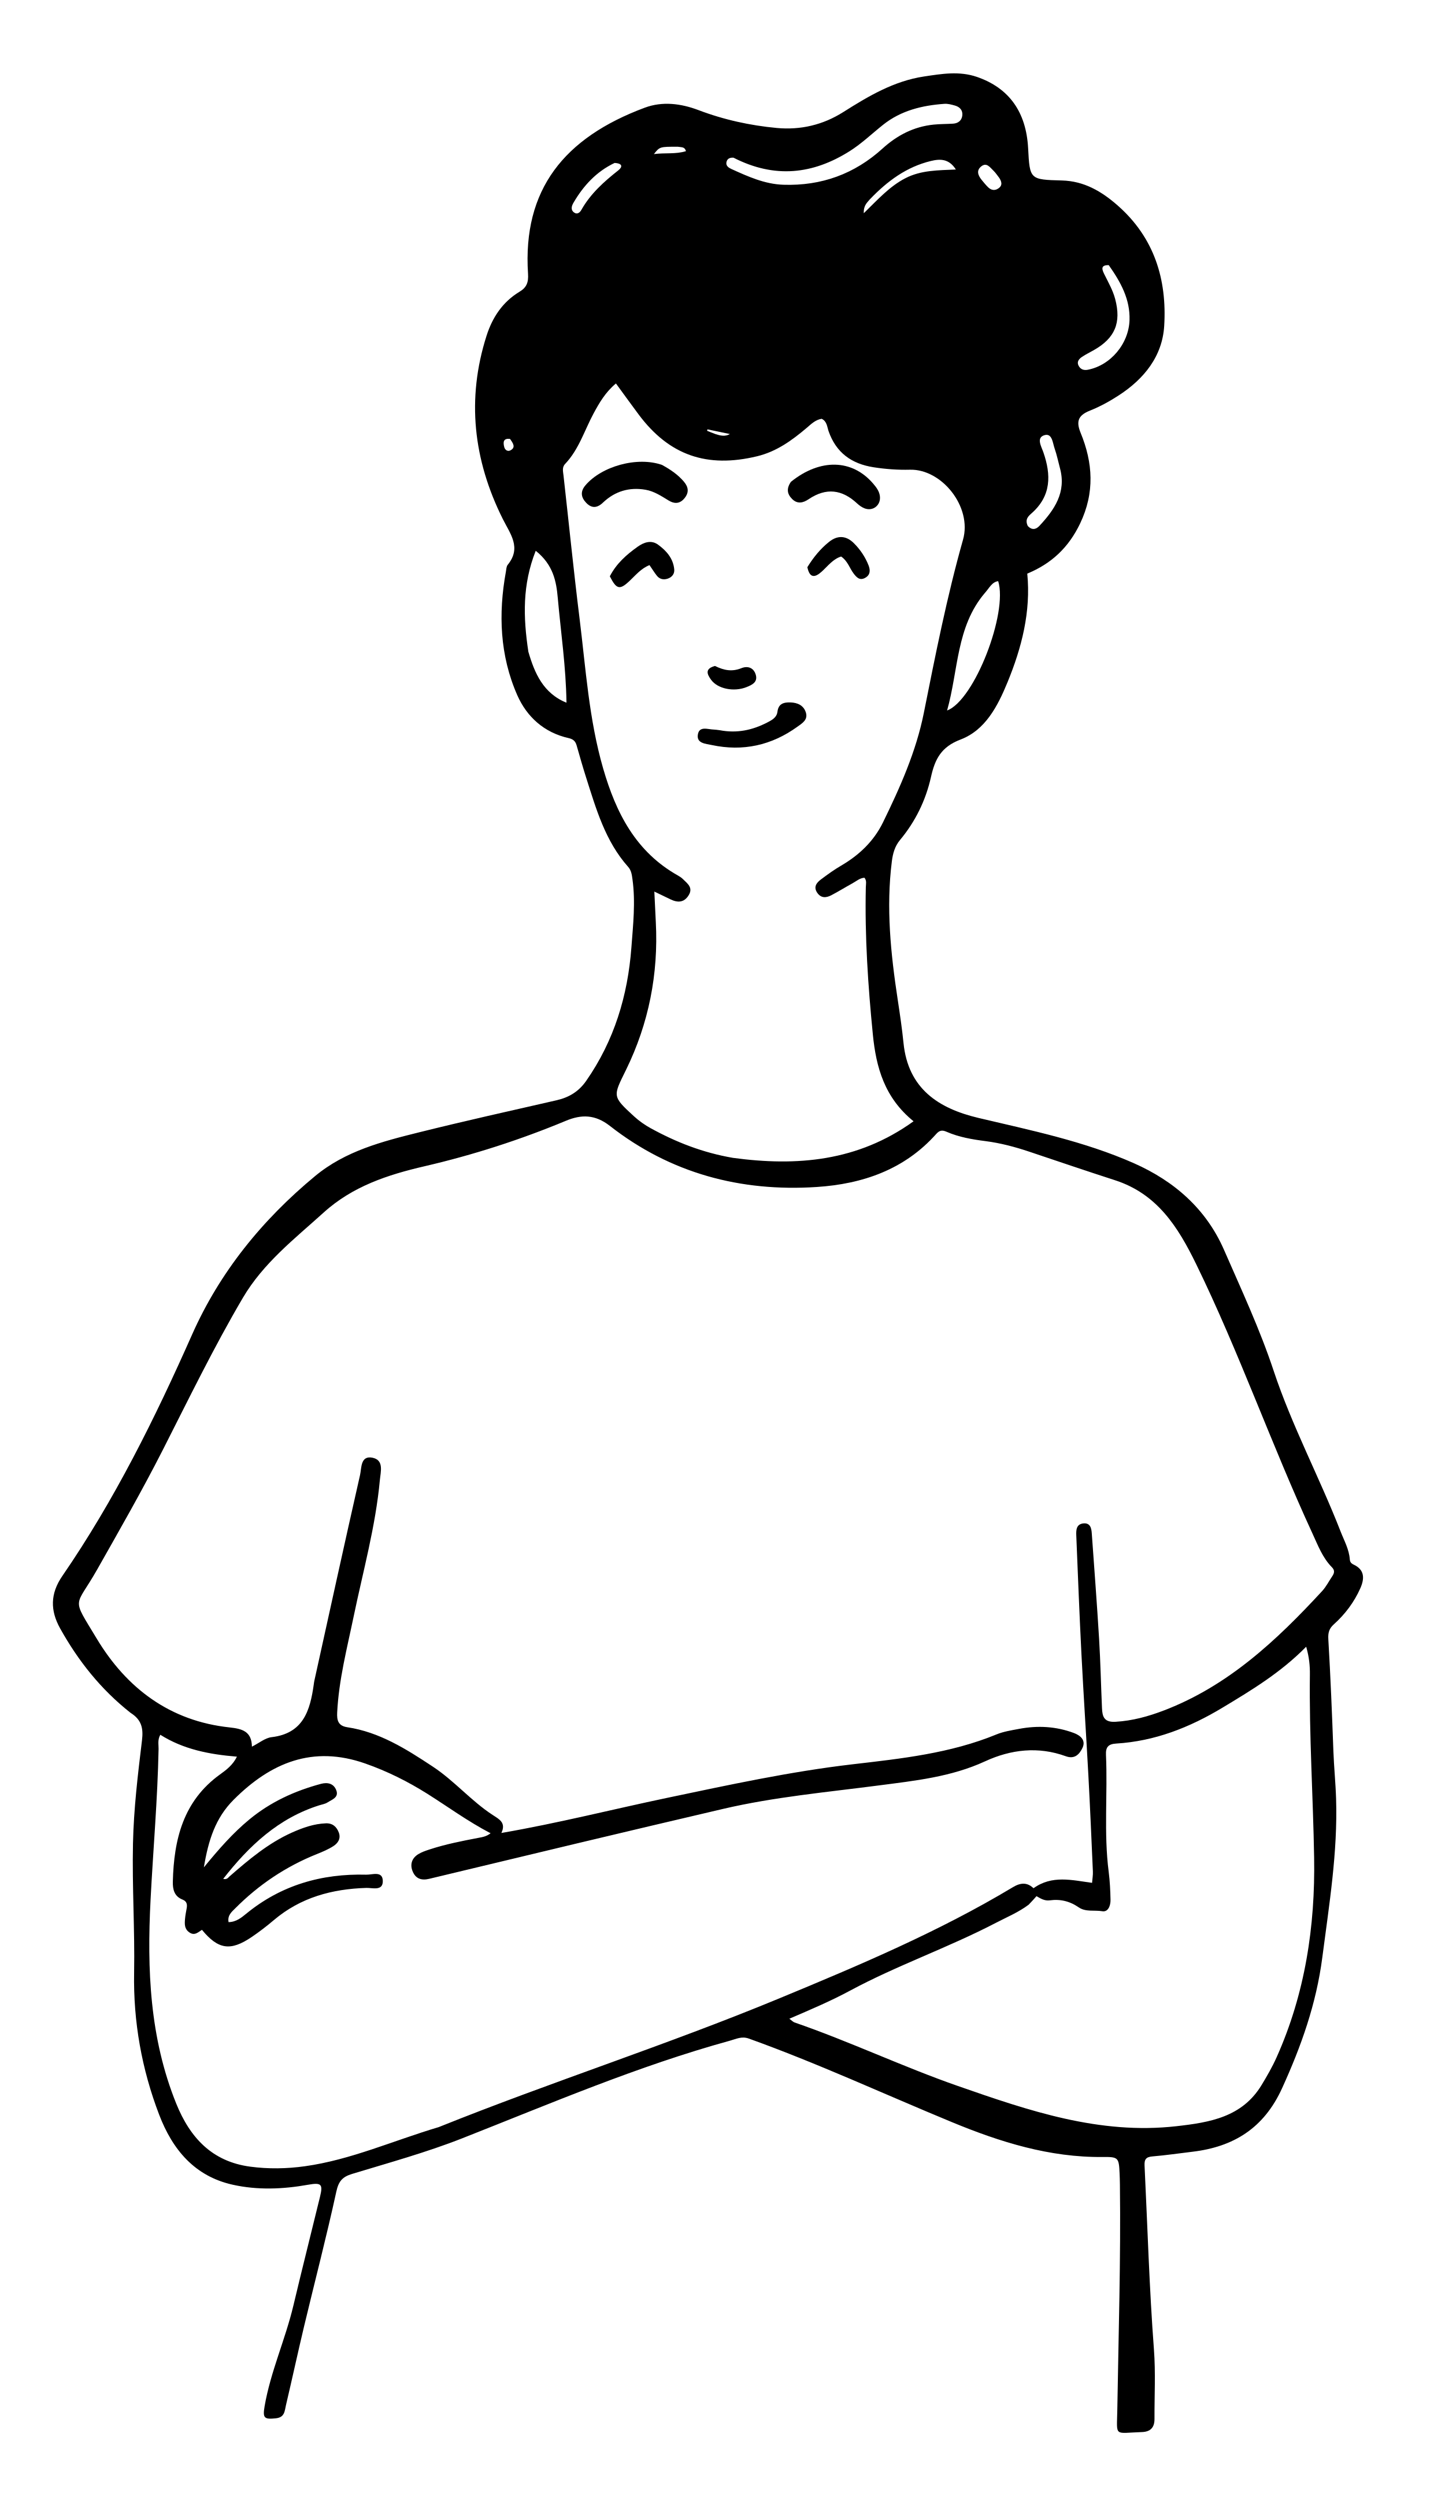 <svg version="1.1" id="Layer_1" xmlns="http://www.w3.org/2000/svg" xmlns:xlink="http://www.w3.org/1999/xlink" x="0px" y="0px"
	 width="100%" viewBox="0 0 592 1024" enable-background="new 0 0 592 1024" xml:space="preserve">
<path fill="#000000" opacity="1" stroke="none" 
	d="
M53.5,701.531 
	C41.258,691.887 32.022,680.191 24.643,666.959 
	C20.557,659.632 20.537,652.742 25.536,645.475 
	C46.861,614.475 63.46,580.955 78.692,546.607 
	C90.056,520.982 107.471,499.57 129.133,481.649 
	C141.528,471.394 156.557,467.534 171.583,463.795 
	C190.313,459.135 209.161,454.943 227.98,450.646 
	C233.076,449.482 237.068,447.117 240.146,442.701 
	C251.616,426.244 257.19,407.85 258.676,388.055 
	C259.373,378.768 260.403,369.48 259.119,360.156 
	C258.867,358.328 258.662,356.523 257.356,355.057 
	C247.955,344.509 244.22,331.288 240.07,318.273 
	C238.705,313.993 237.485,309.666 236.251,305.346 
	C235.752,303.6 234.907,302.74 232.915,302.291 
	C222.939,300.042 215.83,293.633 211.887,284.648 
	C204.794,268.486 204.119,251.437 207.253,234.185 
	C207.432,233.204 207.445,232.013 208.016,231.311 
	C213.729,224.295 209.052,218.698 205.97,212.525 
	C193.939,188.435 191.061,163.397 199.343,137.482 
	C201.739,129.985 205.932,123.646 212.847,119.486 
	C215.723,117.756 216.563,115.694 216.329,112.122 
	C214.069,77.605 231.156,56.393 264.153,44.107 
	C271.386,41.414 278.976,42.374 286.202,45.114 
	C296.547,49.037 307.27,51.389 318.241,52.413 
	C327.962,53.32 337.147,51.17 345.449,45.921 
	C355.77,39.396 366.202,33.179 378.567,31.326 
	C385.804,30.241 393.015,29.011 400.259,31.506 
	C413.339,36.012 420.418,45.788 421.209,60.698 
	C421.891,73.564 421.891,73.563 435.117,73.921 
	C444.106,74.164 451.241,78.322 457.839,84.106 
	C472.87,97.282 478.13,114.396 476.96,133.494 
	C476.2,145.883 468.781,155.105 458.529,161.812 
	C454.784,164.263 450.789,166.479 446.641,168.13 
	C441.947,169.998 440.681,172.323 442.702,177.23 
	C447.773,189.54 448.542,201.772 442.523,214.375 
	C437.854,224.153 430.89,230.789 420.861,234.936 
	C422.38,250.563 418.587,265.295 412.715,279.557 
	C408.722,289.252 403.657,299.045 393.532,302.888 
	C385.534,305.923 383.038,310.954 381.408,318.249 
	C379.28,327.771 375.032,336.469 368.73,344.032 
	C366.601,346.586 365.79,349.551 365.384,352.749 
	C362.97,371.776 364.921,390.609 367.779,409.414 
	C368.678,415.329 369.559,421.255 370.159,427.205 
	C372.037,445.829 384.42,453.981 400.834,457.863 
	C422.392,462.961 444.166,467.407 464.528,476.412 
	C481.022,483.708 494.115,495.069 501.482,511.948 
	C508.607,528.275 516.163,544.438 521.784,561.385 
	C529.3,584.045 540.602,605.123 549.249,627.308 
	C550.688,631.002 552.691,634.542 552.992,638.607 
	C553.078,639.768 553.556,640.339 554.586,640.821 
	C559.193,642.976 559.024,646.645 557.304,650.516 
	C554.768,656.22 551.063,661.144 546.424,665.308 
	C544.527,667.011 544.043,668.712 544.2,671.367 
	C545.103,686.653 545.718,701.958 546.276,717.262 
	C546.513,723.748 547.172,730.197 547.379,736.694 
	C548.078,758.634 544.536,780.112 541.729,801.747 
	C539.267,820.726 533.091,838.103 525.211,855.359 
	C517.78,871.631 505.411,879.29 488.478,881.295 
	C483.029,881.94 477.593,882.751 472.128,883.203 
	C469.493,883.421 468.791,884.431 468.914,886.973 
	C470.13,912.081 470.857,937.209 472.754,962.29 
	C473.468,971.735 472.94,981.273 472.98,990.769 
	C472.994,994.215 471.336,995.987 467.839,996.099 
	C456.263,996.471 457.566,998.275 457.745,987.139 
	C458.237,956.321 459.203,925.509 458.815,894.681 
	C458.796,893.182 458.751,891.682 458.685,890.184 
	C458.394,883.667 458.179,883.372 451.765,883.438 
	C429.994,883.662 409.818,877.354 389.944,869.142 
	C362.247,857.696 335.03,845.076 306.789,834.938 
	C303.856,833.885 301.62,835.097 299.114,835.786 
	C261.44,846.14 225.613,861.515 189.361,875.788 
	C174.675,881.57 159.355,885.777 144.226,890.378 
	C140.22,891.597 138.709,893.395 137.78,897.654 
	C133.776,916.017 129.021,934.216 124.649,952.501 
	C122.056,963.344 119.714,974.247 117.152,985.098 
	C116.615,987.369 116.683,990.07 113.078,990.454 
	C108.238,990.969 107.56,990.424 108.412,985.485 
	C110.859,971.305 116.907,958.162 120.213,944.224 
	C123.745,929.329 127.514,914.491 131.131,899.616 
	C132.37,894.517 131.621,893.846 126.162,894.815 
	C115.897,896.638 105.566,897.062 95.373,894.802 
	C79.692,891.323 70.66,880.362 65.209,866.124 
	C58.055,847.437 54.585,828.015 54.943,807.968 
	C55.258,790.314 54.099,772.683 54.481,755.011 
	C54.787,740.811 56.477,726.788 58.174,712.766 
	C58.78,707.754 57.964,704.352 53.5,701.531 
M179.764,871.19 
	C225.809,852.684 273.131,837.567 319.001,818.584 
	C351.799,805.011 384.488,791.244 415.009,772.916 
	C418.153,771.028 420.858,770.898 423.419,773.364 
	C431.021,767.901 439.116,770.036 447.404,771.159 
	C447.538,769.466 447.809,767.997 447.745,766.543 
	C447.168,753.404 446.602,740.264 445.896,727.132 
	C445.012,710.674 443.907,694.227 443.069,677.767 
	C442.24,661.471 441.604,645.164 440.939,628.86 
	C440.849,626.669 440.935,624.215 443.89,623.939 
	C446.604,623.686 447.129,625.783 447.28,627.906 
	C448.308,642.349 449.414,656.788 450.287,671.24 
	C450.859,680.712 451.053,690.207 451.476,699.688 
	C451.629,703.137 452.382,705.461 457.015,705.19 
	C463.971,704.784 470.425,703.001 476.84,700.549 
	C503.149,690.49 522.999,671.882 541.638,651.683 
	C543.312,649.87 544.458,647.569 545.857,645.5 
	C546.693,644.264 546.881,643.12 545.697,641.926 
	C541.85,638.044 539.971,632.984 537.748,628.173 
	C520.919,591.753 507.658,553.805 490.031,517.698 
	C482.524,502.319 473.992,488.93 456.763,483.371 
	C445.039,479.587 433.377,475.614 421.697,471.697 
	C415.844,469.734 409.899,468.157 403.77,467.37 
	C398.309,466.669 392.89,465.755 387.818,463.549 
	C385.976,462.748 384.896,462.934 383.54,464.456 
	C370.523,479.068 353.36,484.928 334.601,486.155 
	C303.415,488.196 274.7,480.568 249.855,461.131 
	C243.753,456.357 238.113,456.431 231.866,459.031 
	C213.061,466.855 193.759,473.067 173.92,477.663 
	C158.887,481.145 144.51,485.847 132.643,496.579 
	C120.671,507.407 107.898,517.276 99.488,531.566 
	C87.567,551.821 77.32,572.964 66.688,593.863 
	C58.217,610.516 48.954,626.672 39.773,642.891 
	C30.718,658.887 29.085,653.603 39.632,671.134 
	C51.886,691.502 69.674,704.903 94.048,707.494 
	C99.385,708.062 103.092,709.179 103.213,715.379 
	C106.19,713.885 108.614,711.802 111.245,711.495 
	C124.335,709.967 127.053,700.495 128.547,689.887 
	C128.617,689.392 128.673,688.893 128.781,688.406 
	C134.988,660.299 141.135,632.178 147.51,604.108 
	C148.153,601.276 147.662,596.099 152.513,597.018 
	C157.423,597.948 155.94,602.772 155.622,606.212 
	C153.87,625.171 148.742,643.497 144.887,662.06 
	C142.181,675.084 138.812,687.982 138.139,701.355 
	C137.982,704.476 138.455,706.848 142.264,707.419 
	C155.506,709.405 166.474,716.391 177.359,723.579 
	C186.159,729.39 193.01,737.585 201.832,743.348 
	C204.439,745.051 207.445,746.469 205.406,750.73 
	C228.785,746.694 250.895,741.051 273.209,736.373 
	C298.453,731.08 323.667,725.582 349.32,722.598 
	C369.34,720.269 389.358,718.13 408.254,710.363 
	C411.145,709.174 414.355,708.69 417.459,708.101 
	C425.132,706.646 432.737,707.053 440.058,709.824 
	C442.618,710.793 444.996,712.764 443.448,715.952 
	C442.198,718.523 440.25,720.614 436.65,719.302 
	C425.36,715.189 414.146,716.508 403.599,721.373 
	C389.674,727.797 374.803,729.328 359.973,731.265 
	C338.685,734.045 317.253,735.967 296.306,740.853 
	C256.115,750.228 215.985,759.865 175.856,769.503 
	C172.694,770.263 170.458,769.482 169.204,766.788 
	C167.871,763.924 168.524,761.151 171.381,759.402 
	C172.778,758.547 174.393,758.004 175.965,757.487 
	C182.466,755.347 189.17,754.035 195.878,752.753 
	C197.55,752.434 199.255,752.219 200.988,750.844 
	C191.644,745.968 183.582,740.042 175.14,734.718 
	C167.109,729.654 158.618,725.422 149.593,722.263 
	C128.149,714.759 110.976,721.879 95.733,737.109 
	C88.273,744.563 85.375,753.647 83.522,764.815 
	C89.796,757.143 95.487,750.699 102.181,745.174 
	C110.843,738.025 120.722,733.507 131.466,730.618 
	C134.274,729.863 136.671,730.489 137.74,733.153 
	C138.963,736.199 136.001,737.04 134.157,738.234 
	C133.212,738.846 131.982,739.027 130.872,739.376 
	C114.14,744.626 102.095,755.899 91.443,769.525 
	C92.973,769.916 93.41,769.066 93.98,768.569 
	C101.903,761.659 109.92,754.886 119.645,750.544 
	C124.074,748.566 128.611,746.96 133.526,746.779 
	C136.238,746.679 137.911,748.166 138.806,750.56 
	C139.727,753.023 138.453,754.909 136.573,756.117 
	C134.494,757.453 132.157,758.434 129.848,759.358 
	C117.139,764.443 106.014,771.905 96.377,781.59 
	C94.946,783.028 93.12,784.45 93.644,787.251 
	C96.719,787.189 98.826,785.477 100.812,783.848 
	C115.15,772.082 131.761,767.327 150.048,767.812 
	C152.546,767.879 156.765,766.125 156.827,770.397 
	C156.889,774.619 152.588,773.155 150.102,773.23 
	C136.049,773.659 123.143,777.13 112.183,786.421 
	C109.266,788.894 106.217,791.242 103.05,793.384 
	C94.422,799.219 89.365,798.457 82.734,790.387 
	C81.196,791.363 79.727,792.967 77.552,791.434 
	C75.544,790.019 75.629,788.07 75.789,786.072 
	C75.908,784.584 76.2,783.106 76.471,781.634 
	C76.772,779.997 76.556,778.703 74.767,778.003 
	C71.403,776.689 70.728,773.832 70.808,770.653 
	C71.242,753.376 75.053,737.626 90.153,726.746 
	C92.699,724.912 95.4,722.911 97.068,719.472 
	C85.625,718.543 75.096,716.449 65.671,710.503 
	C64.49,712.657 65.002,714.507 64.968,716.267 
	C64.562,736.917 62.745,757.498 61.682,778.113 
	C60.21,806.685 61.318,834.654 72.212,861.598 
	C77.873,875.602 86.939,885.32 102.487,887.394 
	C109.928,888.386 117.441,888.27 124.91,887.229 
	C143.717,884.607 161.005,876.774 179.764,871.19 
M300.265,474.222 
	C326.448,477.771 351.436,475.697 374.274,459.245 
	C362.349,449.578 358.928,437.144 357.597,423.689 
	C355.613,403.625 354.265,383.541 354.718,363.363 
	C354.747,362.095 355.168,360.717 354.152,359.491 
	C352.242,359.604 350.857,360.892 349.295,361.751 
	C346.376,363.355 343.541,365.117 340.59,366.657 
	C338.522,367.736 336.413,367.962 334.837,365.686 
	C333.158,363.262 334.529,361.54 336.353,360.174 
	C339.016,358.178 341.729,356.21 344.6,354.538 
	C351.992,350.23 357.977,344.533 361.74,336.842 
	C368.777,322.46 375.334,307.735 378.474,292.036 
	C383.237,268.217 387.929,244.424 394.543,221.022 
	C398.339,207.591 385.836,192.051 372.811,192.38 
	C367.816,192.506 362.839,192.144 357.877,191.371 
	C348.866,189.969 342.547,185.415 339.47,176.621 
	C338.845,174.834 338.828,172.581 336.631,171.523 
	C334.022,171.923 332.258,173.758 330.378,175.347 
	C324.359,180.43 318.121,184.951 310.203,186.866 
	C289.636,191.84 274.143,186.501 261.642,169.754 
	C258.592,165.668 255.614,161.529 252.342,157.057 
	C248.086,160.595 245.588,164.879 243.238,169.226 
	C239.453,176.229 237.176,184.072 231.513,190.024 
	C230.195,191.409 230.678,193.108 230.865,194.775 
	C233.056,214.274 235.017,233.802 237.434,253.273 
	C239.992,273.876 241.283,294.647 247.121,314.798 
	C252.398,333.015 260.494,348.877 277.715,358.568 
	C278.437,358.975 279.164,359.435 279.746,360.014 
	C281.601,361.857 284.114,363.532 282.099,366.728 
	C280.196,369.749 277.595,369.743 274.706,368.351 
	C272.671,367.371 270.636,366.392 268.074,365.158 
	C268.297,369.793 268.476,373.76 268.681,377.726 
	C269.773,398.922 265.789,419.17 256.472,438.186 
	C251.142,449.066 250.683,448.914 259.8,457.259 
	C261.868,459.152 264.242,460.809 266.704,462.155 
	C276.993,467.778 287.792,472.073 300.265,474.222 
M421.438,780.1 
	C417.277,783.224 412.49,785.198 407.915,787.58 
	C388.41,797.735 367.533,804.93 348.163,815.358 
	C340.313,819.585 332.104,823.056 323.391,826.808 
	C324.477,827.611 324.919,828.129 325.473,828.321 
	C348.139,836.136 369.813,846.466 392.47,854.368 
	C421.514,864.498 450.398,874.388 481.954,870.83 
	C495.707,869.28 508.885,867.112 516.857,853.97 
	C519.097,850.276 521.269,846.5 523.03,842.565 
	C534.674,816.542 538.861,788.959 538.382,760.776 
	C537.958,735.806 536.336,710.855 536.645,685.861 
	C536.69,682.273 536.363,678.742 535.131,674.441 
	C524.714,685.038 512.791,692.224 500.79,699.441 
	C487.263,707.576 473.075,713.153 457.272,714.107 
	C453.922,714.309 452.967,715.699 453.105,718.758 
	C453.824,734.719 452.169,750.733 454.219,766.672 
	C454.705,770.459 454.889,774.299 454.967,778.12 
	C455.013,780.4 454.032,783.206 451.594,782.784 
	C448.379,782.226 444.806,783.184 441.93,781.188 
	C438.311,778.677 434.395,777.733 430.099,778.322 
	C427.963,778.614 426.304,777.578 424.638,776.606 
	C423.691,777.688 422.824,778.677 421.438,780.1 
M300.523,64.589 
	C298.994,64.46 297.801,65.02 297.589,66.599 
	C297.409,67.948 298.522,68.708 299.587,69.192 
	C306.415,72.295 313.274,75.416 320.938,75.67 
	C336.468,76.185 350.059,71.294 361.599,60.807 
	C367.547,55.402 374.408,51.855 382.496,51.037 
	C385.141,50.769 387.816,50.813 390.472,50.646 
	C392.558,50.514 394.001,49.361 394.246,47.31 
	C394.495,45.23 393.262,43.808 391.292,43.25 
	C389.867,42.845 388.339,42.424 386.893,42.528 
	C377.787,43.178 369.132,45.26 361.789,51.108 
	C357.231,54.737 352.975,58.84 348.076,61.925 
	C333.071,71.378 317.396,73.228 300.523,64.589 
M216.463,266.934 
	C219.047,275.816 222.596,283.956 232.08,287.807 
	C231.873,273.161 229.771,259.025 228.506,244.82 
	C227.91,238.128 226.671,231.327 219.48,225.581 
	C213.983,239.462 214.316,252.7 216.463,266.934 
M403.427,242.933 
	C391.71,256.76 392.682,274.467 388.013,290.997 
	C399.257,286.801 413.012,250.93 408.939,238.014 
	C406.33,238.409 405.391,240.748 403.427,242.933 
M454.244,108.594 
	C450.618,108.518 451.564,110.583 452.501,112.479 
	C454.121,115.757 455.95,118.937 456.888,122.512 
	C459.429,132.2 456.795,138.489 448.137,143.396 
	C446.546,144.297 444.9,145.112 443.374,146.111 
	C442.063,146.969 441.006,148.159 441.932,149.858 
	C442.731,151.322 444.031,151.767 445.745,151.428 
	C455.114,149.573 462.471,140.684 462.754,131.055 
	C463.003,122.602 459.235,115.676 454.244,108.594 
M421.085,215.452 
	C422.69,217.145 424.359,216.959 425.829,215.386 
	C432.03,208.75 436.912,201.614 434.269,191.799 
	C433.537,189.08 432.981,186.3 432.053,183.649 
	C431.247,181.347 431.063,177.182 427.761,178.275 
	C424.499,179.355 426.639,182.892 427.447,185.219 
	C430.677,194.517 430.722,203.078 422.65,210.212 
	C421.37,211.344 419.757,212.675 421.085,215.452 
M356.307,81.707 
	C355.262,83.008 353.76,84.092 353.88,87.332 
	C359.69,81.675 364.41,76.382 370.837,73.036 
	C377.376,69.631 384.473,69.77 391.611,69.429 
	C388.777,64.969 385.196,65.005 381.346,65.942 
	C371.48,68.343 363.658,74.015 356.307,81.707 
M251.799,66.735 
	C244.331,70.275 239.02,76.058 234.929,83.072 
	C234.155,84.4 233.694,85.984 235.258,87.079 
	C236.505,87.952 237.59,87.016 238.153,86.013 
	C241.892,79.355 247.419,74.42 253.313,69.772 
	C254.986,68.452 255.256,66.929 251.799,66.735 
M409.421,72.904 
	C408.604,71.873 407.891,70.732 406.945,69.838 
	C405.583,68.551 404.206,66.382 402.004,68.148 
	C399.816,69.903 400.773,71.96 402.239,73.767 
	C403.067,74.788 403.911,75.807 404.85,76.723 
	C406.029,77.872 407.456,78.169 408.897,77.254 
	C410.362,76.325 410.792,75.042 409.421,72.904 
M277.724,60.105 
	C270.289,60.078 270.289,60.078 267.899,63.108 
	C272.49,62.501 276.81,63.23 281.031,61.906 
	C280.523,60.11 279.372,60.362 277.724,60.105 
M208.955,179.771 
	C206.064,179.397 206.101,181.267 206.588,183.126 
	C206.903,184.325 208.021,185.113 209.261,184.382 
	C211.293,183.183 210.268,181.63 208.955,179.771 
M293.039,177.759 
	C295.022,178.412 297.009,178.929 299.045,177.772 
	C295.973,177.132 292.902,176.491 289.83,175.85 
	C289.788,176.047 289.746,176.244 289.704,176.441 
	C290.602,176.811 291.499,177.182 293.039,177.759 
z"/>
<path fill="#000000" opacity="1" stroke="none" 
	d="
M271.204,190.405 
	C274.768,192.368 277.761,194.41 280.171,197.257 
	C282.045,199.472 282.361,201.638 280.492,203.983 
	C278.591,206.37 276.368,206.48 273.895,204.967 
	C270.915,203.143 267.955,201.184 264.457,200.583 
	C257.809,199.442 251.92,201.191 247.021,205.861 
	C244.639,208.132 242.374,208.286 240.117,205.89 
	C238.014,203.659 237.702,201.31 239.828,198.793 
	C246.458,190.945 261.046,186.882 271.204,190.405 
z"/>
<path fill="#000000" opacity="1" stroke="none" 
	d="
M324.035,197.34 
	C336.021,187.686 349.098,188.054 357.655,197.995 
	C358.963,199.514 360.207,201.102 360.478,203.177 
	C360.968,206.937 357.569,209.61 354.078,208.154 
	C353.027,207.716 352.023,207.014 351.188,206.231 
	C345.007,200.436 338.449,199.63 331.305,204.452 
	C329.104,205.937 326.754,206.597 324.516,204.363 
	C322.459,202.312 322.139,200.085 324.035,197.34 
z"/>
<path fill="#000000" opacity="1" stroke="none" 
	d="
M294.906,299.08 
	C301.994,300.421 308.242,299.023 314.168,295.995 
	C316.062,295.027 318.208,293.969 318.512,291.507 
	C318.925,288.158 321.121,287.603 323.866,287.692 
	C326.774,287.787 329.205,288.894 330.135,291.76 
	C331.126,294.814 328.652,296.229 326.629,297.685 
	C316.046,305.298 304.357,307.867 291.591,305.141 
	C289.122,304.613 285.401,304.492 285.886,300.976 
	C286.413,297.163 290.003,298.77 292.5,298.812 
	C293.163,298.824 293.825,298.95 294.906,299.08 
z"/>
<path fill="#000000" opacity="1" stroke="none" 
	d="
M249.842,236.035 
	C252.584,230.726 256.739,227.128 261.218,223.938 
	C263.712,222.161 266.742,220.999 269.602,223.08 
	C273.021,225.567 275.804,228.71 276.229,233.189 
	C276.403,235.017 275.331,236.391 273.57,236.992 
	C271.842,237.581 270.231,237.233 269.074,235.754 
	C268.062,234.462 267.195,233.056 266.093,231.454 
	C262.614,232.832 260.413,235.587 257.911,237.937 
	C253.902,241.703 252.589,241.458 249.842,236.035 
z"/>
<path fill="#000000" opacity="1" stroke="none" 
	d="
M330.765,232.296 
	C333.305,228.201 336.142,224.745 339.664,221.929 
	C343.199,219.103 346.713,219.343 349.889,222.539 
	C352.48,225.147 354.522,228.178 355.859,231.618 
	C356.652,233.659 356.511,235.616 354.307,236.744 
	C352.207,237.818 350.964,236.514 349.763,234.951 
	C348.066,232.742 347.351,229.824 344.601,227.936 
	C341.261,228.956 339.168,231.835 336.651,234.115 
	C333.896,236.61 331.726,236.91 330.765,232.296 
z"/>
<path fill="#000000" opacity="1" stroke="none" 
	d="
M292.929,272.755 
	C296.656,274.619 299.994,275.171 303.716,273.671 
	C306.369,272.601 308.827,273.475 309.649,276.424 
	C310.469,279.366 308.172,280.477 305.932,281.384 
	C300.745,283.487 294.046,282.179 291.322,278.413 
	C289.718,276.196 288.621,273.897 292.929,272.755 
z"/>
</svg>